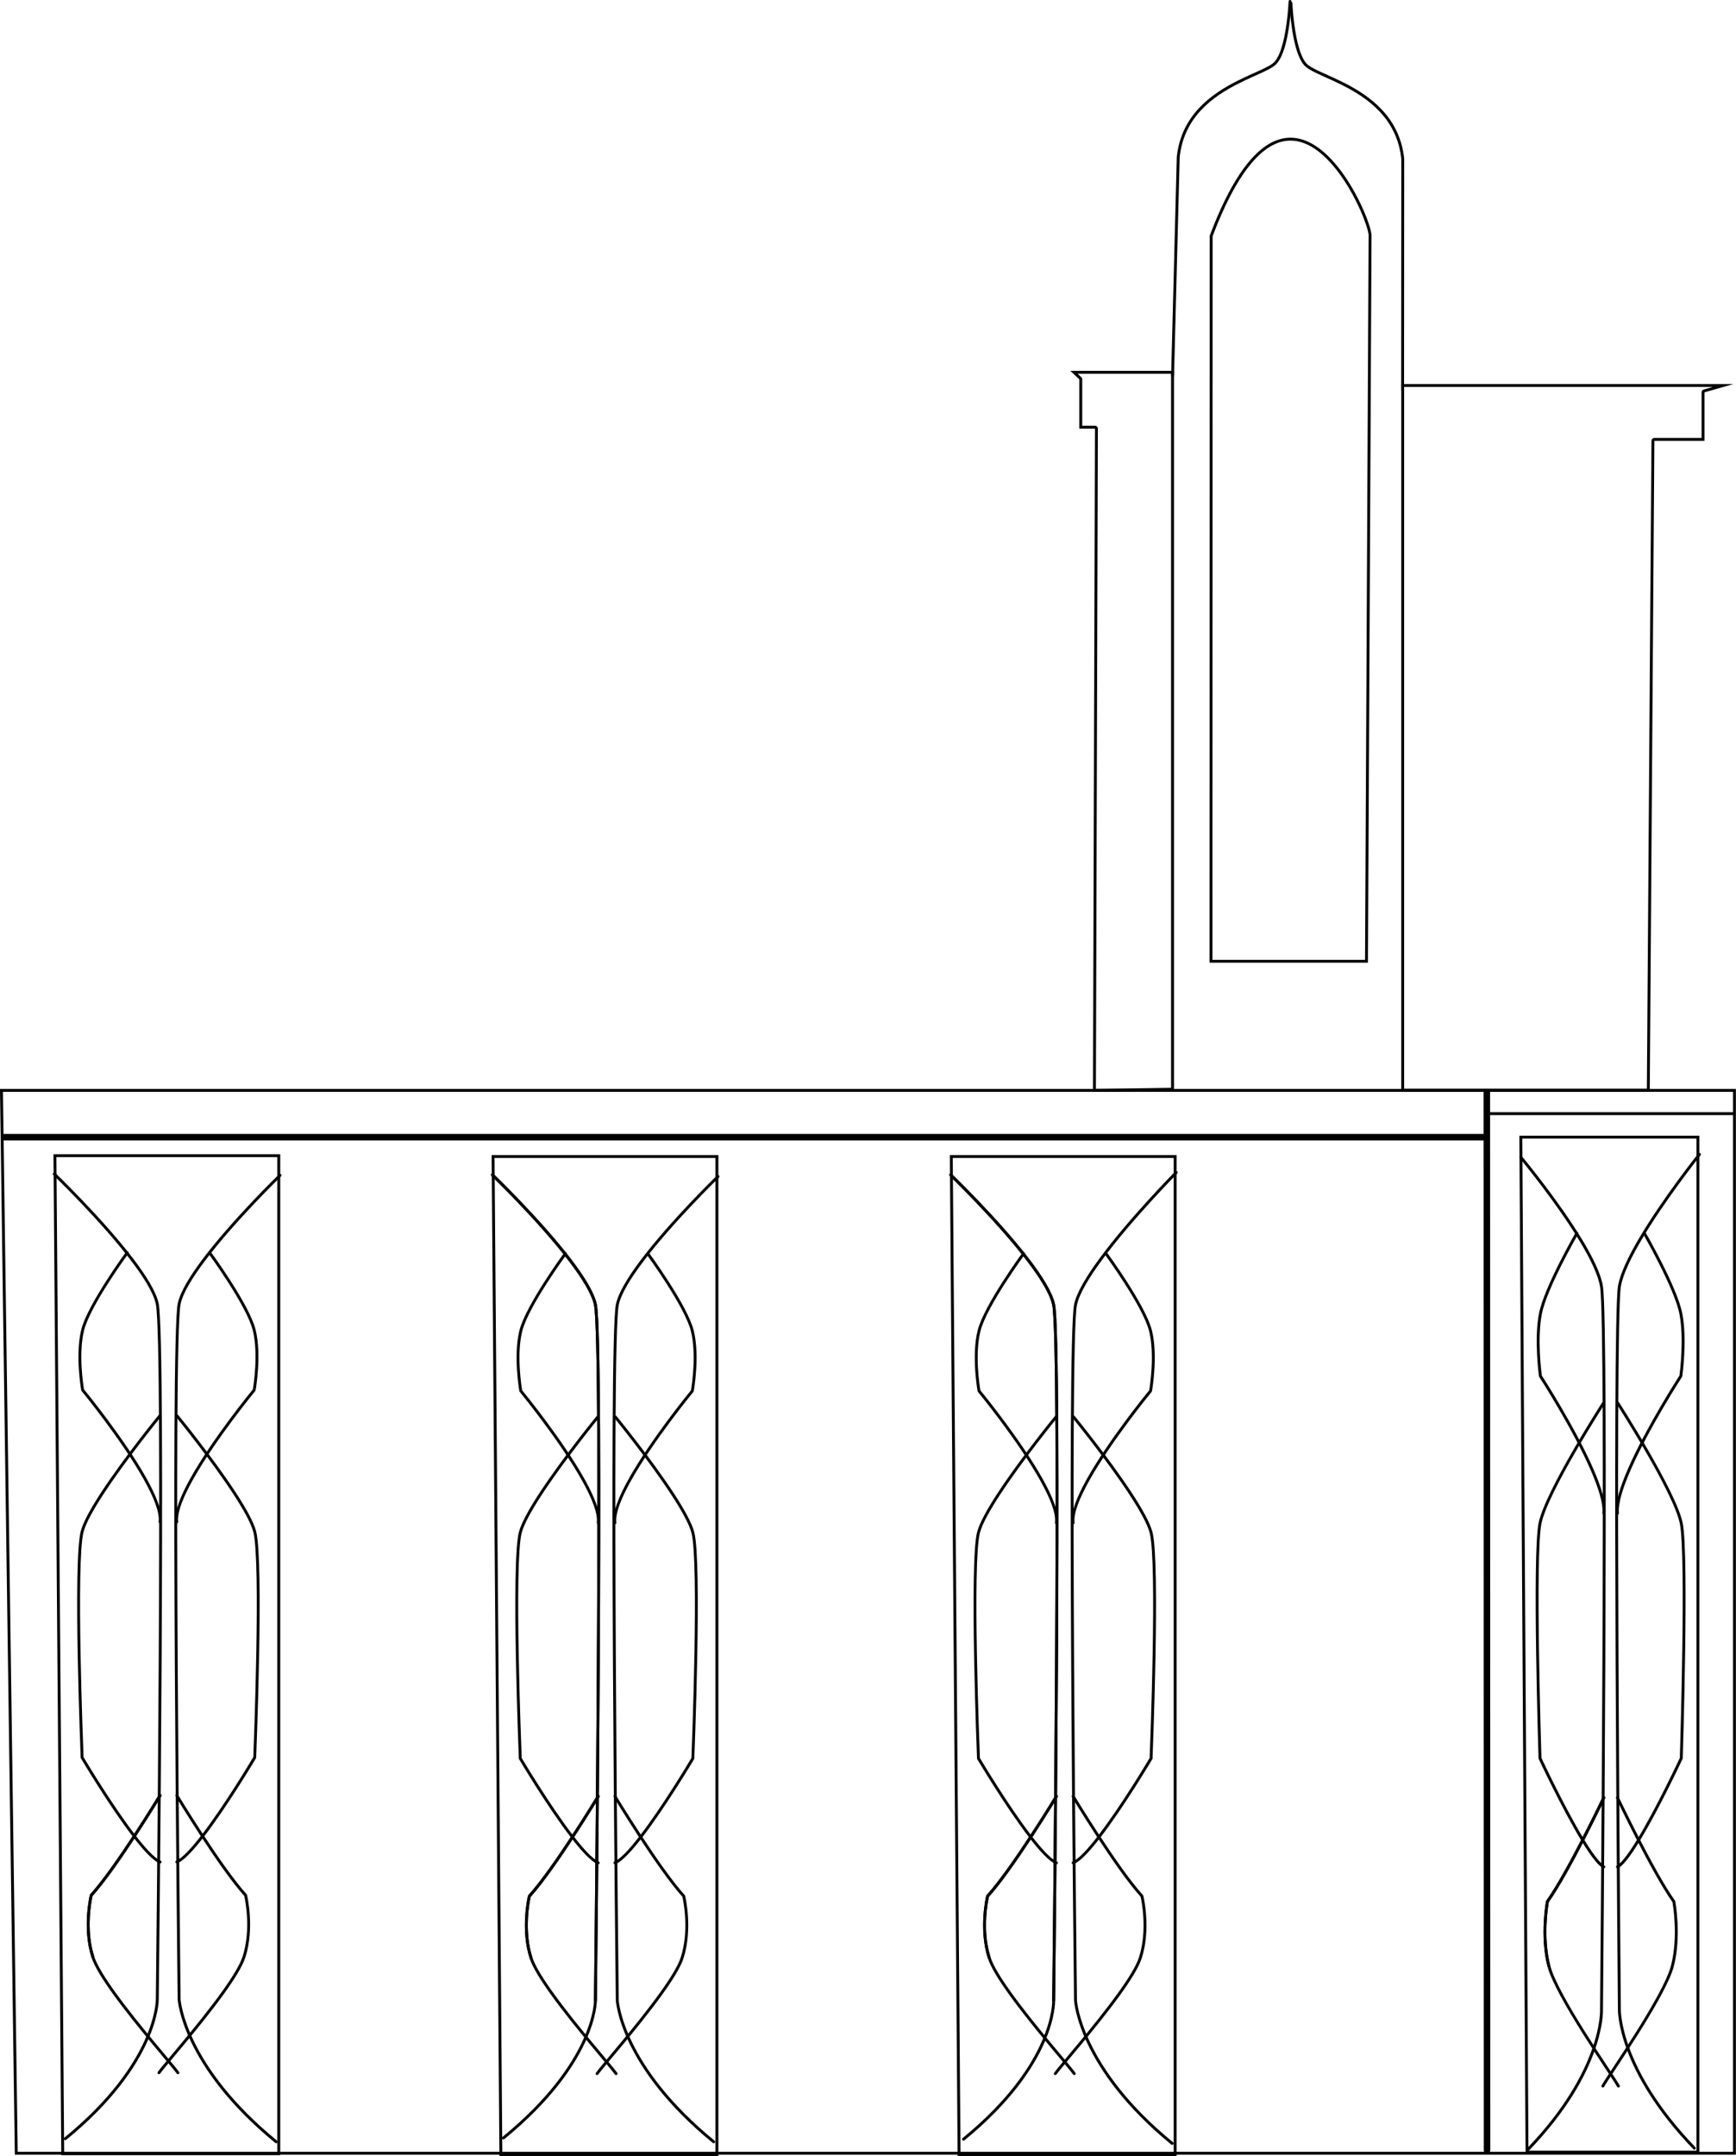 <?xml version="1.0" encoding="UTF-8" standalone="no"?><!DOCTYPE svg PUBLIC "-//W3C//DTD SVG 1.1//EN" "http://www.w3.org/Graphics/SVG/1.1/DTD/svg11.dtd"><svg width="100%" height="100%" viewBox="0 0 1998 2481" version="1.1" xmlns="http://www.w3.org/2000/svg" xmlns:xlink="http://www.w3.org/1999/xlink" xml:space="preserve" xmlns:serif="http://www.serif.com/" style="fill-rule:evenodd;clip-rule:evenodd;stroke-linejoin:round;stroke-miterlimit:2;"><g><path d="M1392.06,1107.74l182.331,-0l4.12,-836.07c1.475,-21.433 -94.624,-243.391 -186.22,-0.516l-0.231,836.586Zm3.335,-3.334c0.015,-56.345 0.222,-808.22 0.229,-832.643c13.52,-35.741 27.111,-61.27 40.491,-78.746c13.029,-17.016 25.739,-26.272 37.972,-29.701c22.604,-6.336 43.09,7.446 59.684,26.702c18.076,20.975 31.491,48.668 37.709,66.432c2.492,7.121 3.877,12.505 3.706,14.991c-0.005,0.07 -0.008,0.141 -0.008,0.212c-0,0 -3.822,775.636 -4.104,832.753l-175.679,0Z"/><path d="M1260.22,493.207l-17.999,-0l0,-56.767l-10.424,-9.722l119.358,0l-0,828.229l-93.208,1.399l2.273,-763.139Zm3.333,0.01c0.003,-0.886 -0.347,-1.736 -0.973,-2.364c-0.625,-0.627 -1.474,-0.979 -2.36,-0.979l-14.666,-0c0,-0 0,-53.434 0,-53.434c0,-0.924 -0.383,-1.807 -1.059,-2.438l-4.236,-3.95c-0.001,-0 107.563,-0 107.563,-0l-0,821.612c-0,-0 -86.531,1.298 -86.531,1.298c-0,0 2.262,-759.745 2.262,-759.745Z"/><path d="M1904.04,507.245l57.662,-0l-0,-55.808l33.396,-9.558l-382.382,0l0,814.241l286.022,0l5.302,-748.875Zm0,-3.333c-1.831,-0 -3.32,1.478 -3.333,3.309l-5.279,745.566c0,-0 -279.378,-0 -279.378,-0c-0,-0 -0,-807.574 -0,-807.574c-0,-0 355.285,-0 355.285,-0c0,-0 -10.55,3.019 -10.55,3.019c-1.431,0.409 -2.416,1.717 -2.416,3.205l-0,52.475c-0,-0 -54.329,-0 -54.329,-0Z"/><path d="M1483.06,1.603c0,-0 -1.022,26.788 -6.664,48.218c-2.355,8.944 -5.478,16.956 -9.759,21.519c-2.264,2.413 -6.361,4.741 -11.642,7.319c-8.273,4.039 -19.381,8.583 -31.193,14.554c-29.939,15.134 -64.262,39.386 -69.397,87.278c-0.005,0.044 -0.008,0.089 -0.009,0.134l-6.507,251.475c-0.024,0.919 0.703,1.685 1.623,1.709c0.919,0.024 1.685,-0.703 1.709,-1.623l6.505,-251.406c5.014,-46.483 38.507,-69.897 67.579,-84.592c11.797,-5.964 22.891,-10.5 31.152,-14.533c5.742,-2.804 10.149,-5.411 12.61,-8.034c4.578,-4.879 8.035,-13.39 10.553,-22.952c5.726,-21.751 6.771,-48.939 6.771,-48.939c0.035,-0.919 -0.682,-1.694 -1.601,-1.729c-0.92,-0.035 -1.694,0.683 -1.73,1.602Z"/><path d="M1484.12,3.69c0,-0 1.045,27.188 6.772,48.939c2.517,9.562 5.975,18.073 10.552,22.951c2.461,2.623 6.869,5.23 12.61,8.034c8.262,4.034 19.355,8.57 31.152,14.533c29.062,14.69 62.541,38.092 67.574,84.54c0.003,0.03 -0.148,266.369 -0.148,266.369c-0,0.92 0.746,1.667 1.666,1.668c0.92,0 1.667,-0.746 1.668,-1.666l0.15,-266.429c0,-0.06 -0.003,-0.12 -0.009,-0.179c-5.136,-47.891 -39.458,-72.144 -69.397,-87.278c-11.813,-5.971 -22.92,-10.514 -31.193,-14.553c-5.281,-2.579 -9.378,-4.907 -11.642,-7.319c-4.281,-4.564 -7.405,-12.576 -9.76,-21.52c-5.642,-21.43 -6.664,-48.218 -6.664,-48.218c-0.035,-0.919 -0.81,-1.637 -1.729,-1.601c-0.919,0.035 -1.637,0.81 -1.602,1.729Z"/><path d="M-0,1252.93l1997.87,-0l-0,1226.3l-1980.79,0l-17.085,-1226.3Zm3.38,3.333l1991.16,0c0,0 0,1219.64 0,1219.64c0.001,-0 -1974.17,-0 -1974.17,-0l-16.992,-1219.64Z"/><path d="M61.291,1351.98c-0,0 53.722,51.656 88.945,97.714c14.934,19.527 26.568,38.002 29.156,51.036c8.734,43.983 -0.032,799.843 -0.032,799.843c-0,0.015 -0,0.031 0,0.046c0,0 0.982,72.063 -105.253,158.924c-0.712,0.582 -0.817,1.633 -0.235,2.345c0.582,0.712 1.633,0.817 2.345,0.235c107.28,-87.716 106.487,-160.802 106.476,-161.552c0.049,-4.173 8.685,-756.592 -0.032,-800.49c-2.654,-13.367 -14.462,-32.386 -29.777,-52.412c-35.359,-46.235 -89.283,-98.091 -89.283,-98.091c-0.663,-0.638 -1.719,-0.617 -2.357,0.046c-0.637,0.663 -0.616,1.719 0.047,2.356Z"/><path d="M321.17,1351.14c-0,-0 -52.739,51.092 -87.386,96.868c-15.006,19.827 -26.595,38.701 -29.25,52.068c-8.741,44.021 -0.031,800.53 -0.031,800.53c-0,0.028 0.001,0.055 0.003,0.083c-0,-0 4.54,76.865 112.291,164.965c0.712,0.582 1.763,0.477 2.345,-0.235c0.583,-0.712 0.477,-1.763 -0.235,-2.346c-104.386,-85.349 -110.868,-159.831 -111.069,-162.512c-0.082,-6.894 -8.728,-756.054 -0.034,-799.836c2.588,-13.034 14.005,-31.372 28.638,-50.705c34.511,-45.598 87.047,-96.486 87.047,-96.486c0.661,-0.64 0.678,-1.696 0.038,-2.357c-0.64,-0.66 -1.696,-0.677 -2.357,-0.037Z"/><path d="M61.543,1328.04l260.983,0l0,1151.72l-251.983,-0l-9,-1151.72Zm3.36,3.334l254.29,-0c0,65.639 0,1079.41 0,1145.05c0,0 -245.343,0 -245.343,0c-0.527,-67.482 -8.947,-1145.05 -8.947,-1145.05l-0,-0Z"/><path d="M1710.66,1283.05l284.392,-0c0.919,-0 1.666,-0.747 1.666,-1.667c0,-0.92 -0.747,-1.666 -1.666,-1.666l-284.392,-0c-0.92,-0 -1.667,0.746 -1.667,1.666c-0,0.92 0.747,1.667 1.667,1.667Z"/><path d="M145.075,1440.42c-0,0 -44.37,60.482 -51.572,89.59c-7.23,29.217 -0.023,69.672 -0.023,69.672c0.05,0.281 0.172,0.545 0.354,0.766c-0,0 45.898,55.717 71.802,102.101c10.909,19.534 18.349,37.335 16.946,48.467c-0.115,0.913 0.532,1.747 1.445,1.862c0.912,0.115 1.747,-0.533 1.862,-1.445c1.46,-11.579 -5.996,-30.192 -17.343,-50.51c-24.849,-44.494 -68.003,-97.541 -71.861,-102.256c-0.734,-4.338 -6.603,-40.957 0.053,-67.856c7.113,-28.745 51.023,-88.417 51.023,-88.417c0.545,-0.742 0.385,-1.786 -0.356,-2.33c-0.741,-0.545 -1.785,-0.385 -2.33,0.356Z"/><path d="M182.809,2065.01c0,0 -49.979,82.59 -79.021,114.558c-0.187,0.206 -0.32,0.456 -0.386,0.727c0,0 -9.172,37.858 1.944,72.111c3.327,10.254 12.833,25.464 24.76,42.013c27.525,38.195 67.931,83.691 73.274,91.476c0.521,0.759 1.559,0.952 2.317,0.431c0.759,-0.52 0.952,-1.559 0.431,-2.317c-5.346,-7.79 -45.775,-53.319 -73.318,-91.538c-11.675,-16.2 -21.036,-31.056 -24.294,-41.094c-10.167,-31.332 -2.904,-65.759 -1.97,-69.885c29.219,-32.35 79.115,-114.756 79.115,-114.756c0.476,-0.786 0.224,-1.812 -0.563,-2.288c-0.787,-0.477 -1.812,-0.225 -2.289,0.562Z"/><path d="M182.468,1628.26c0,-0 -39.344,48.051 -66.066,88.96c-11.558,17.693 -20.743,34.079 -23.492,44.74c-9.083,35.222 -0.051,260.375 -0.051,260.375c0.011,0.276 0.09,0.544 0.231,0.782c-0,-0 32.095,54.179 59.715,90.051c12.054,15.658 23.359,27.804 30.808,30.801c0.854,0.343 1.825,-0.071 2.168,-0.924c0.344,-0.854 -0.07,-1.825 -0.924,-2.169c-7.152,-2.877 -17.837,-14.708 -29.411,-29.741c-26.197,-34.025 -56.433,-84.583 -59.272,-89.353c-0.432,-10.777 -8.858,-224.783 -0.036,-258.989c2.69,-10.433 11.744,-26.435 23.054,-43.75c26.636,-40.777 65.856,-88.671 65.856,-88.671c0.582,-0.712 0.478,-1.763 -0.234,-2.346c-0.712,-0.582 -1.763,-0.478 -2.346,0.234Z"/><path d="M182.809,2065.01c0,0 -49.979,82.59 -79.021,114.558c-0.187,0.206 -0.32,0.456 -0.386,0.727c0,0 -9.172,37.858 1.944,72.111c0.283,0.875 1.224,1.355 2.099,1.071c0.875,-0.284 1.355,-1.225 1.071,-2.1c-10.167,-31.332 -2.904,-65.759 -1.97,-69.885c29.219,-32.35 79.115,-114.756 79.115,-114.756c0.476,-0.786 0.224,-1.812 -0.563,-2.288c-0.787,-0.477 -1.812,-0.225 -2.289,0.562Z"/><path d="M239.924,1442.38c0,-0 43.911,59.672 51.023,88.417c6.656,26.896 0.789,63.508 0.052,67.857c-3.878,4.741 -47.017,57.772 -71.859,102.255c-11.347,20.318 -18.803,38.931 -17.343,50.51c0.115,0.912 0.949,1.56 1.862,1.445c0.913,-0.115 1.56,-0.95 1.445,-1.862c-1.403,-11.132 6.037,-28.933 16.946,-48.468c25.904,-46.383 71.802,-102.1 71.802,-102.1c0.182,-0.221 0.304,-0.485 0.354,-0.766c-0,-0 7.207,-40.455 -0.023,-69.672c-7.203,-29.108 -51.572,-89.59 -51.572,-89.59c-0.545,-0.741 -1.589,-0.901 -2.33,-0.356c-0.741,0.544 -0.901,1.588 -0.357,2.33Z"/><path d="M202.025,2066.72c-0,0 49.898,82.411 79.115,114.753c0.931,4.116 8.199,38.55 -1.97,69.888c-3.258,10.038 -12.62,24.894 -24.294,41.093c-27.543,38.22 -67.973,83.748 -73.319,91.539c-0.52,0.758 -0.327,1.797 0.431,2.317c0.759,0.521 1.797,0.327 2.318,-0.431c5.342,-7.785 45.749,-53.281 73.274,-91.476c11.926,-16.549 21.432,-31.759 24.76,-42.013c11.115,-34.253 1.943,-72.111 1.943,-72.111c-0.065,-0.271 -0.198,-0.521 -0.386,-0.727c-29.041,-31.968 -79.021,-114.558 -79.021,-114.558c-0.476,-0.787 -1.502,-1.039 -2.289,-0.562c-0.786,0.476 -1.039,1.501 -0.562,2.288Z"/><path d="M202.638,1630.35c0,-0 39.22,47.894 65.856,88.671c11.31,17.315 20.363,33.317 23.054,43.75c8.821,34.205 0.396,248.208 -0.035,258.985c-2.828,4.752 -33.071,55.325 -59.273,89.357c-11.575,15.033 -22.259,26.864 -29.412,29.741c-0.853,0.344 -1.267,1.315 -0.924,2.169c0.344,0.853 1.315,1.267 2.169,0.924c7.449,-2.997 18.753,-15.144 30.808,-30.801c27.619,-35.872 59.715,-90.051 59.715,-90.051c0.14,-0.238 0.22,-0.506 0.231,-0.782c0,-0 9.032,-225.153 -0.051,-260.375c-2.75,-10.661 -11.934,-27.047 -23.492,-44.74c-26.722,-40.909 -66.067,-88.96 -66.067,-88.96c-0.583,-0.712 -1.633,-0.817 -2.345,-0.234c-0.712,0.583 -0.817,1.634 -0.234,2.346Z"/><path d="M1749.04,1332.53c-0,-0 41.927,50.436 69.53,96.361c11.723,19.504 20.88,38.17 23.002,51.745c7.15,45.746 -0.02,831.901 -0.02,831.901c-0,0.029 0,0.059 0.002,0.088c-0,-0 2.88,69.033 -84.112,159.393c-0.638,0.663 -0.618,1.719 0.044,2.357c0.663,0.638 1.719,0.617 2.357,-0.045c87.622,-91.015 85.082,-160.85 85.041,-161.84c0.06,-6.37 7.107,-786.781 -0.019,-832.369c-2.169,-13.881 -11.451,-33.003 -23.438,-52.947c-27.721,-46.121 -69.824,-96.775 -69.824,-96.775c-0.588,-0.707 -1.64,-0.804 -2.347,-0.216c-0.707,0.588 -0.804,1.639 -0.216,2.347Z"/><path d="M1954.66,1327.17c0,0 -41.737,52.248 -69.239,99.324c-11.888,20.35 -21.1,39.758 -23.269,53.633c-7.134,45.644 -0.061,827.922 -0.02,832.427c-0.023,1.609 -0.466,69.753 86.719,160.313c0.638,0.663 1.694,0.683 2.356,0.045c0.663,-0.638 0.683,-1.694 0.045,-2.357c-87.008,-90.376 -85.787,-157.963 -85.787,-157.963c0,-0.017 0.001,-0.033 0,-0.049c0,-0 -7.17,-786.155 -0.02,-831.901c2.123,-13.582 11.217,-32.547 22.855,-52.467c27.391,-46.887 68.964,-98.924 68.964,-98.924c0.575,-0.719 0.457,-1.768 -0.261,-2.342c-0.719,-0.575 -1.769,-0.457 -2.343,0.261Z"/><path d="M1748.67,1306.72l207.195,-0l0,1171.21l-200.05,0l-7.145,-1171.21Zm3.354,3.333l200.508,0c-0,-0 -0,1164.55 -0,1164.55c0,0 -193.404,0 -193.404,0l-7.104,-1164.55Z"/><path d="M1813.45,1418.19c-0,0 -36.296,62.832 -42.187,93.077c-5.904,30.314 -0.014,72.287 -0.014,72.287c0.033,0.24 0.119,0.47 0.252,0.674c-0,0 37.579,57.956 58.789,106.203c8.966,20.396 15.055,39.008 13.902,50.631c-0.091,0.916 0.578,1.732 1.494,1.823c0.915,0.091 1.732,-0.578 1.823,-1.494c1.19,-11.995 -4.914,-31.252 -14.168,-52.302c-20.394,-46.391 -55.852,-101.723 -58.842,-106.361c-0.552,-4.123 -5.461,-42.603 0.036,-70.823c5.828,-29.92 41.8,-92.046 41.8,-92.046c0.461,-0.796 0.188,-1.817 -0.608,-2.277c-0.797,-0.461 -1.817,-0.188 -2.277,0.608Z"/><path d="M1844.34,2067.74c-0,-0 -40.92,85.902 -64.697,119.152c-0.14,0.196 -0.236,0.42 -0.281,0.657c-0,-0 -7.488,39.256 1.584,74.774c9.008,35.262 73.963,127.16 80.229,138.759c0.437,0.81 1.449,1.112 2.259,0.675c0.809,-0.438 1.111,-1.45 0.674,-2.259c-6.234,-11.541 -70.97,-102.915 -79.932,-138c-8.395,-32.864 -2.319,-68.992 -1.606,-72.964c23.913,-33.618 64.779,-119.36 64.779,-119.36c0.396,-0.831 0.043,-1.826 -0.788,-2.222c-0.83,-0.395 -1.826,-0.043 -2.221,0.788Z"/><path d="M1844.06,1613.54c-0,-0 -65.83,102.246 -73.282,138.951c-7.432,36.614 -0.032,270.664 -0.032,270.664c0.007,0.226 0.06,0.447 0.155,0.652c0,-0 26.27,56.336 48.876,93.636c5.853,9.659 11.467,18.046 16.32,23.879c3.394,4.078 6.466,6.93 8.996,8.223c0.819,0.418 1.824,0.093 2.242,-0.726c0.419,-0.819 0.094,-1.824 -0.725,-2.242c-2.252,-1.151 -4.929,-3.755 -7.95,-7.387c-4.77,-5.733 -10.279,-13.982 -16.032,-23.474c-21.548,-35.554 -46.433,-88.464 -48.559,-93.005c-0.316,-9.964 -7.27,-233.861 -0.024,-269.557c7.393,-36.418 72.816,-137.808 72.816,-137.808c0.499,-0.773 0.276,-1.806 -0.497,-2.304c-0.774,-0.498 -1.806,-0.275 -2.304,0.498Z"/><path d="M1844.34,2067.74c-0,-0 -40.92,85.902 -64.697,119.152c-0.14,0.196 -0.236,0.42 -0.281,0.657c-0,-0 -7.488,39.256 1.584,74.774c0.228,0.891 1.136,1.43 2.028,1.202c0.891,-0.227 1.43,-1.136 1.202,-2.027c-8.395,-32.864 -2.319,-68.992 -1.606,-72.964c23.913,-33.618 64.779,-119.36 64.779,-119.36c0.396,-0.831 0.043,-1.826 -0.788,-2.222c-0.83,-0.395 -1.826,-0.043 -2.221,0.788Z"/><path d="M1891.09,1419.84c0,0 35.973,62.126 41.801,92.046c5.495,28.212 0.59,66.679 0.035,70.819c-2.995,4.651 -38.449,59.978 -58.842,106.366c-9.253,21.049 -15.358,40.307 -14.167,52.302c0.091,0.915 0.908,1.584 1.823,1.494c0.915,-0.091 1.585,-0.908 1.494,-1.824c-1.154,-11.622 4.936,-30.235 13.902,-50.631c21.209,-48.246 58.789,-106.203 58.789,-106.203c0.132,-0.203 0.218,-0.434 0.252,-0.674c-0,-0 5.89,-41.973 -0.015,-72.286c-5.891,-30.245 -42.186,-93.078 -42.186,-93.078c-0.461,-0.796 -1.481,-1.069 -2.277,-0.608c-0.797,0.461 -1.069,1.481 -0.609,2.277Z"/><path d="M1860.07,2069.16c-0,-0 40.869,85.749 64.78,119.357c0.706,3.947 6.79,40.091 -1.608,72.967c-8.962,35.085 -73.697,126.459 -79.931,138c-0.438,0.81 -0.136,1.822 0.674,2.259c0.809,0.437 1.821,0.135 2.258,-0.674c6.266,-11.6 71.222,-103.497 80.229,-138.76c9.073,-35.517 1.585,-74.774 1.585,-74.774c-0.045,-0.237 -0.141,-0.461 -0.281,-0.657c-23.778,-33.25 -64.697,-119.152 -64.697,-119.152c-0.396,-0.83 -1.391,-1.183 -2.222,-0.788c-0.83,0.396 -1.183,1.392 -0.787,2.222Z"/><path d="M1860.57,1615.33c0,0 65.424,101.39 72.816,137.808c7.247,35.696 0.293,259.587 -0.021,269.553c-2.112,4.51 -27.006,57.443 -48.561,93.009c-5.753,9.492 -11.262,17.742 -16.032,23.474c-3.022,3.632 -5.698,6.236 -7.95,7.387c-0.819,0.419 -1.144,1.423 -0.726,2.243c0.419,0.819 1.424,1.144 2.243,0.725c2.529,-1.292 5.602,-4.144 8.995,-8.223c4.853,-5.832 10.467,-14.22 16.32,-23.878c22.606,-37.301 48.876,-93.637 48.876,-93.637c0.096,-0.204 0.149,-0.426 0.156,-0.651c-0,-0 7.4,-234.051 -0.033,-270.665c-7.451,-36.705 -73.281,-138.951 -73.281,-138.951c-0.499,-0.773 -1.531,-0.996 -2.304,-0.498c-0.773,0.499 -0.996,1.531 -0.498,2.304Z"/><path d="M565.56,1352.99c-0,-0 53.722,51.655 88.945,97.713c14.934,19.527 26.568,38.002 29.156,51.036c8.734,43.984 -0.032,799.843 -0.032,799.843c0,0.016 0,0.031 0,0.047c0,0 0.976,70.177 -105.253,157.033c-0.712,0.582 -0.817,1.633 -0.235,2.345c0.582,0.712 1.633,0.817 2.345,0.235c107.212,-87.659 106.489,-158.831 106.476,-159.661c0.049,-4.203 8.685,-756.593 -0.031,-800.491c-2.655,-13.367 -14.462,-32.385 -29.778,-52.412c-35.358,-46.234 -89.283,-98.091 -89.283,-98.091c-0.663,-0.637 -1.719,-0.617 -2.356,0.046c-0.638,0.663 -0.617,1.719 0.046,2.357Z"/><path d="M565.56,1352.99c-0,-0 53.722,51.655 88.945,97.713c14.934,19.527 26.568,38.002 29.156,51.036c8.734,43.984 -0.032,799.843 -0.032,799.843c-0.01,0.92 0.728,1.675 1.648,1.686c0.919,0.011 1.675,-0.727 1.685,-1.647c0,-0 8.71,-756.51 -0.031,-800.531c-2.655,-13.367 -14.462,-32.385 -29.778,-52.412c-35.358,-46.234 -89.283,-98.091 -89.283,-98.091c-0.663,-0.637 -1.719,-0.617 -2.356,0.046c-0.638,0.663 -0.617,1.719 0.046,2.357Z"/><path d="M825.257,1352.49c0,0 -52.649,50.928 -87.243,96.607c-14.983,19.785 -26.556,38.629 -29.21,51.996c-8.742,44.021 -0.032,800.531 -0.032,800.531c0,0.022 0.001,0.045 0.002,0.067c0,0 3.801,75.874 111.563,163.984c0.712,0.582 1.763,0.477 2.345,-0.236c0.583,-0.712 0.477,-1.763 -0.235,-2.345c-104.668,-85.58 -110.195,-159.27 -110.341,-161.523c-0.074,-6.314 -8.73,-756.03 -0.033,-799.829c2.588,-13.033 13.989,-31.341 28.599,-50.633c34.457,-45.498 86.903,-96.223 86.903,-96.223c0.661,-0.64 0.679,-1.696 0.039,-2.357c-0.639,-0.661 -1.695,-0.678 -2.357,-0.039Z"/><path d="M565.812,1329.05l260.984,-0l-0,1151.72l-251.984,-0l-9,-1151.72Zm3.36,3.333l254.29,0c0,65.639 0,1079.41 0,1145.05c0,-0 -245.343,-0 -245.343,-0c0,-0 -8.947,-1145.05 -8.947,-1145.05l-0,0Z"/><path d="M649.344,1441.43c0,0 -44.369,60.483 -51.572,89.591c-7.23,29.217 -0.023,69.671 -0.023,69.671c0.05,0.282 0.172,0.546 0.354,0.767c0,-0 45.898,55.717 71.802,102.1c10.909,19.534 18.349,37.335 16.946,48.467c-0.115,0.913 0.532,1.747 1.445,1.862c0.913,0.115 1.747,-0.532 1.862,-1.445c1.46,-11.578 -5.996,-30.191 -17.343,-50.509c-24.849,-44.495 -68.003,-97.542 -71.861,-102.256c-0.733,-4.339 -6.603,-40.957 0.054,-67.857c7.112,-28.744 51.023,-88.417 51.023,-88.417c0.544,-0.741 0.385,-1.785 -0.357,-2.33c-0.741,-0.545 -1.785,-0.385 -2.33,0.356Z"/><path d="M687.079,2066.02c-0,-0 -49.98,82.589 -79.021,114.557c-0.188,0.206 -0.321,0.457 -0.386,0.728c-0,-0 -9.172,37.858 1.943,72.11c3.328,10.255 12.834,25.465 24.76,42.014c27.525,38.194 67.932,83.69 73.274,91.475c0.521,0.759 1.559,0.952 2.318,0.432c0.758,-0.521 0.951,-1.559 0.431,-2.318c-5.346,-7.79 -45.776,-53.319 -73.319,-91.538c-11.674,-16.2 -21.036,-31.056 -24.294,-41.094c-10.167,-31.332 -2.903,-65.759 -1.969,-69.884c29.218,-32.35 79.114,-114.756 79.114,-114.756c0.477,-0.787 0.225,-1.813 -0.562,-2.289c-0.787,-0.476 -1.813,-0.224 -2.289,0.563Z"/><path d="M686.738,1629.26c-0,0 -39.345,48.052 -66.067,88.96c-11.558,17.693 -20.742,34.08 -23.492,44.741c-9.083,35.222 -0.051,260.374 -0.051,260.374c0.011,0.276 0.091,0.545 0.231,0.782c0,0 32.096,54.179 59.715,90.052c12.055,15.657 23.359,27.803 30.808,30.8c0.854,0.344 1.825,-0.071 2.169,-0.924c0.343,-0.853 -0.071,-1.825 -0.924,-2.168c-7.153,-2.878 -17.837,-14.709 -29.412,-29.742c-26.197,-34.025 -56.432,-84.583 -59.271,-89.352c-0.433,-10.778 -8.858,-224.784 -0.037,-258.99c2.691,-10.433 11.744,-26.435 23.055,-43.75c26.635,-40.776 65.855,-88.671 65.855,-88.671c0.583,-0.712 0.478,-1.763 -0.234,-2.345c-0.711,-0.583 -1.762,-0.478 -2.345,0.233Z"/><path d="M687.079,2066.02c-0,-0 -49.98,82.589 -79.021,114.557c-0.188,0.206 -0.321,0.457 -0.386,0.728c-0,-0 -9.172,37.858 1.943,72.11c0.284,0.875 1.225,1.355 2.1,1.071c0.875,-0.284 1.354,-1.225 1.07,-2.1c-10.167,-31.332 -2.903,-65.759 -1.969,-69.884c29.218,-32.35 79.114,-114.756 79.114,-114.756c0.477,-0.787 0.225,-1.813 -0.562,-2.289c-0.787,-0.476 -1.813,-0.224 -2.289,0.563Z"/><path d="M744.194,1443.39c-0,-0 43.91,59.673 51.023,88.417c6.655,26.896 0.788,63.508 0.051,67.857c-3.878,4.741 -47.016,57.772 -71.859,102.255c-11.347,20.319 -18.802,38.932 -17.343,50.51c0.115,0.913 0.95,1.56 1.862,1.445c0.913,-0.115 1.56,-0.949 1.445,-1.862c-1.403,-11.132 6.037,-28.933 16.946,-48.467c25.904,-46.383 71.802,-102.101 71.802,-102.101c0.182,-0.22 0.304,-0.484 0.354,-0.766c0,-0 7.207,-40.454 -0.023,-69.671c-7.202,-29.108 -51.572,-89.591 -51.572,-89.591c-0.545,-0.741 -1.589,-0.901 -2.33,-0.356c-0.741,0.545 -0.901,1.589 -0.356,2.33Z"/><path d="M706.294,2067.73c0,-0 49.899,82.41 79.116,114.753c0.93,4.115 8.198,38.549 -1.971,69.887c-3.258,10.038 -12.619,24.894 -24.294,41.094c-27.543,38.219 -67.972,83.748 -73.318,91.538c-0.521,0.759 -0.328,1.797 0.431,2.317c0.758,0.521 1.796,0.328 2.317,-0.431c5.343,-7.785 45.749,-53.281 73.274,-91.475c11.927,-16.549 21.433,-31.759 24.76,-42.014c11.116,-34.253 1.944,-72.11 1.944,-72.11c-0.066,-0.271 -0.199,-0.522 -0.386,-0.728c-29.042,-31.968 -79.021,-114.557 -79.021,-114.557c-0.477,-0.787 -1.502,-1.039 -2.289,-0.563c-0.787,0.476 -1.039,1.502 -0.563,2.289Z"/><path d="M706.908,1631.36c-0,-0 39.219,47.895 65.855,88.671c11.31,17.315 20.364,33.317 23.054,43.75c8.822,34.206 0.396,248.208 -0.034,258.986c-2.828,4.752 -33.071,55.324 -59.274,89.356c-11.574,15.033 -22.259,26.864 -29.411,29.742c-0.854,0.343 -1.268,1.315 -0.924,2.168c0.343,0.853 1.314,1.267 2.168,0.924c7.449,-2.997 18.754,-15.143 30.808,-30.8c27.62,-35.873 59.715,-90.052 59.715,-90.052c0.141,-0.237 0.22,-0.506 0.231,-0.782c0,-0 9.032,-225.153 -0.051,-260.374c-2.749,-10.661 -11.934,-27.048 -23.491,-44.741c-26.723,-40.908 -66.067,-88.96 -66.067,-88.96c-0.583,-0.712 -1.634,-0.816 -2.346,-0.233c-0.712,0.582 -0.816,1.633 -0.233,2.345Z"/><path d="M1092.93,1352.99c-0,-0 53.722,51.655 88.945,97.713c14.934,19.527 26.568,38.002 29.156,51.036c8.734,43.984 -0.032,799.843 -0.032,799.843c-0,0.032 0,0.064 0.002,0.095c-0,0 3.071,71.597 -103.134,158.433c-0.712,0.583 -0.817,1.633 -0.235,2.346c0.582,0.712 1.633,0.817 2.345,0.235c107.172,-87.627 104.394,-160.226 104.354,-161.156l0.002,0.043c0.074,-6.517 8.671,-756.658 -0.033,-800.488c-2.654,-13.367 -14.462,-32.385 -29.777,-52.412c-35.359,-46.234 -89.283,-98.091 -89.283,-98.091c-0.663,-0.637 -1.719,-0.617 -2.357,0.046c-0.637,0.663 -0.616,1.719 0.047,2.357Z"/><path d="M1092.93,1352.99c-0,-0 53.722,51.655 88.945,97.713c14.934,19.527 26.568,38.002 29.156,51.036c8.734,43.984 -0.032,799.843 -0.032,799.843c-0.011,0.92 0.728,1.675 1.647,1.686c0.92,0.011 1.676,-0.727 1.686,-1.647c0,-0 8.71,-756.51 -0.032,-800.531c-2.654,-13.367 -14.462,-32.385 -29.777,-52.412c-35.359,-46.234 -89.283,-98.091 -89.283,-98.091c-0.663,-0.637 -1.719,-0.617 -2.357,0.046c-0.637,0.663 -0.616,1.719 0.047,2.357Z"/><path d="M1352.63,1347.87c-0,0 -52.657,53.199 -87.254,100.238c-14.979,20.366 -26.55,39.62 -29.203,52.98c-8.741,44.021 -0.031,800.531 -0.031,800.531c-0,0.024 0.001,0.047 0.002,0.071c-0,0 4.087,77.711 111.842,165.814c0.712,0.583 1.763,0.477 2.345,-0.235c0.582,-0.712 0.477,-1.763 -0.235,-2.345c-104.68,-85.59 -110.467,-161.059 -110.62,-163.361c-0.076,-6.464 -8.729,-756.031 -0.033,-799.826c2.59,-13.041 13.997,-31.774 28.618,-51.654c34.471,-46.866 86.938,-99.868 86.938,-99.868c0.647,-0.654 0.642,-1.71 -0.012,-2.357c-0.654,-0.647 -1.71,-0.642 -2.357,0.012Z"/><path d="M1093.18,1329.05l260.983,-0l0,1151.72l-251.983,-0l-9,-1151.72Zm3.36,3.333l254.29,0c0,0 0,20.586 0,20.586c0,0 0,1124.47 0,1124.47c0,-0 -245.343,-0 -245.343,-0c-0,-0 -8.947,-1145.05 -8.947,-1145.05l-0,0Z"/><path d="M1176.71,1441.43c-0,0 -44.37,60.483 -51.572,89.591c-7.23,29.217 -0.023,69.671 -0.023,69.671c0.05,0.282 0.172,0.546 0.354,0.767c-0,-0 45.898,55.717 71.802,102.1c10.909,19.534 18.349,37.335 16.946,48.467c-0.115,0.913 0.532,1.747 1.445,1.862c0.912,0.115 1.747,-0.532 1.862,-1.445c1.459,-11.578 -5.996,-30.191 -17.343,-50.509c-24.849,-44.495 -68.003,-97.542 -71.861,-102.256c-0.734,-4.339 -6.603,-40.957 0.053,-67.857c7.113,-28.744 51.023,-88.417 51.023,-88.417c0.545,-0.741 0.385,-1.785 -0.356,-2.33c-0.741,-0.545 -1.785,-0.385 -2.33,0.356Z"/><path d="M1214.45,2066.02c0,-0 -49.979,82.589 -79.021,114.557c-0.187,0.206 -0.32,0.457 -0.386,0.728c0,-0 -9.172,37.858 1.944,72.11c3.327,10.255 12.833,25.465 24.76,42.014c27.525,38.194 67.931,83.69 73.274,91.475c0.521,0.759 1.559,0.952 2.317,0.432c0.759,-0.521 0.952,-1.559 0.431,-2.318c-5.346,-7.79 -45.775,-53.319 -73.318,-91.538c-11.675,-16.2 -21.036,-31.056 -24.294,-41.094c-10.167,-31.332 -2.904,-65.759 -1.97,-69.884c29.219,-32.35 79.115,-114.756 79.115,-114.756c0.476,-0.787 0.224,-1.813 -0.563,-2.289c-0.787,-0.476 -1.812,-0.224 -2.289,0.563Z"/><path d="M1214.11,1629.26c0,0 -39.344,48.052 -66.067,88.96c-11.557,17.693 -20.742,34.08 -23.491,44.741c-9.083,35.222 -0.051,260.374 -0.051,260.374c0.011,0.276 0.09,0.545 0.231,0.782c-0,0 32.095,54.179 59.715,90.052c12.054,15.657 23.359,27.803 30.808,30.8c0.854,0.344 1.825,-0.071 2.168,-0.924c0.344,-0.853 -0.07,-1.825 -0.924,-2.168c-7.152,-2.878 -17.837,-14.709 -29.411,-29.742c-26.197,-34.025 -56.433,-84.583 -59.272,-89.352c-0.432,-10.778 -8.858,-224.784 -0.036,-258.99c2.69,-10.433 11.744,-26.435 23.054,-43.75c26.636,-40.776 65.856,-88.671 65.856,-88.671c0.582,-0.712 0.478,-1.763 -0.234,-2.345c-0.712,-0.583 -1.763,-0.478 -2.346,0.233Z"/><path d="M1214.45,2066.02c0,-0 -49.979,82.589 -79.021,114.557c-0.187,0.206 -0.32,0.457 -0.386,0.728c0,-0 -9.172,37.858 1.944,72.11c0.283,0.875 1.224,1.355 2.099,1.071c0.875,-0.284 1.355,-1.225 1.071,-2.1c-10.167,-31.332 -2.904,-65.759 -1.97,-69.884c29.219,-32.35 79.115,-114.756 79.115,-114.756c0.476,-0.787 0.224,-1.813 -0.563,-2.289c-0.787,-0.476 -1.812,-0.224 -2.289,0.563Z"/><path d="M1271.56,1443.39c0,-0 43.911,59.673 51.023,88.417c6.656,26.896 0.789,63.508 0.052,67.857c-3.878,4.741 -47.017,57.772 -71.859,102.255c-11.347,20.319 -18.803,38.932 -17.343,50.51c0.115,0.913 0.949,1.56 1.862,1.445c0.913,-0.115 1.56,-0.949 1.445,-1.862c-1.403,-11.132 6.037,-28.933 16.946,-48.467c25.904,-46.383 71.802,-102.101 71.802,-102.101c0.182,-0.22 0.304,-0.484 0.354,-0.766c-0,-0 7.207,-40.454 -0.023,-69.671c-7.203,-29.108 -51.572,-89.591 -51.572,-89.591c-0.545,-0.741 -1.589,-0.901 -2.33,-0.356c-0.742,0.545 -0.901,1.589 -0.357,2.33Z"/><path d="M1233.66,2067.73c-0,-0 49.898,82.41 79.115,114.753c0.931,4.115 8.199,38.549 -1.97,69.887c-3.258,10.038 -12.62,24.894 -24.294,41.094c-27.543,38.219 -67.973,83.748 -73.319,91.538c-0.52,0.759 -0.327,1.797 0.431,2.317c0.759,0.521 1.797,0.328 2.318,-0.431c5.342,-7.785 45.749,-53.281 73.274,-91.475c11.926,-16.549 21.432,-31.759 24.76,-42.014c11.115,-34.253 1.943,-72.11 1.943,-72.11c-0.065,-0.271 -0.198,-0.522 -0.386,-0.728c-29.041,-31.968 -79.021,-114.557 -79.021,-114.557c-0.476,-0.787 -1.502,-1.039 -2.289,-0.563c-0.786,0.476 -1.039,1.502 -0.562,2.289Z"/><path d="M1234.28,1631.36c0,-0 39.22,47.895 65.855,88.671c11.311,17.315 20.364,33.317 23.055,43.75c8.821,34.206 0.396,248.208 -0.035,258.986c-2.828,4.752 -33.071,55.324 -59.273,89.356c-11.575,15.033 -22.259,26.864 -29.412,29.742c-0.853,0.343 -1.267,1.315 -0.924,2.168c0.344,0.853 1.315,1.267 2.169,0.924c7.449,-2.997 18.753,-15.143 30.808,-30.8c27.619,-35.873 59.715,-90.052 59.715,-90.052c0.14,-0.237 0.22,-0.506 0.231,-0.782c0,-0 9.032,-225.153 -0.051,-260.374c-2.75,-10.661 -11.934,-27.048 -23.492,-44.741c-26.722,-40.908 -66.067,-88.96 -66.067,-88.96c-0.583,-0.712 -1.633,-0.816 -2.345,-0.233c-0.712,0.582 -0.817,1.633 -0.234,2.345Z"/></g><g><path d="M1707.46,1256.78l0.218,1217.25c0.001,2.073 1.685,3.757 3.758,3.756c2.074,-0 3.757,-1.684 3.757,-3.758l-0.218,-1217.25c-0.001,-2.073 -1.684,-3.757 -3.758,-3.756c-2.074,0 -3.757,1.684 -3.757,3.758Z"/><path d="M4.861,1312.19l1704.71,-0c2.066,-0 3.743,-1.678 3.743,-3.744c0,-2.066 -1.677,-3.743 -3.743,-3.743l-1704.71,-0c-2.065,-0 -3.743,1.677 -3.743,3.743c0,2.066 1.678,3.744 3.743,3.744Z"/></g></svg>